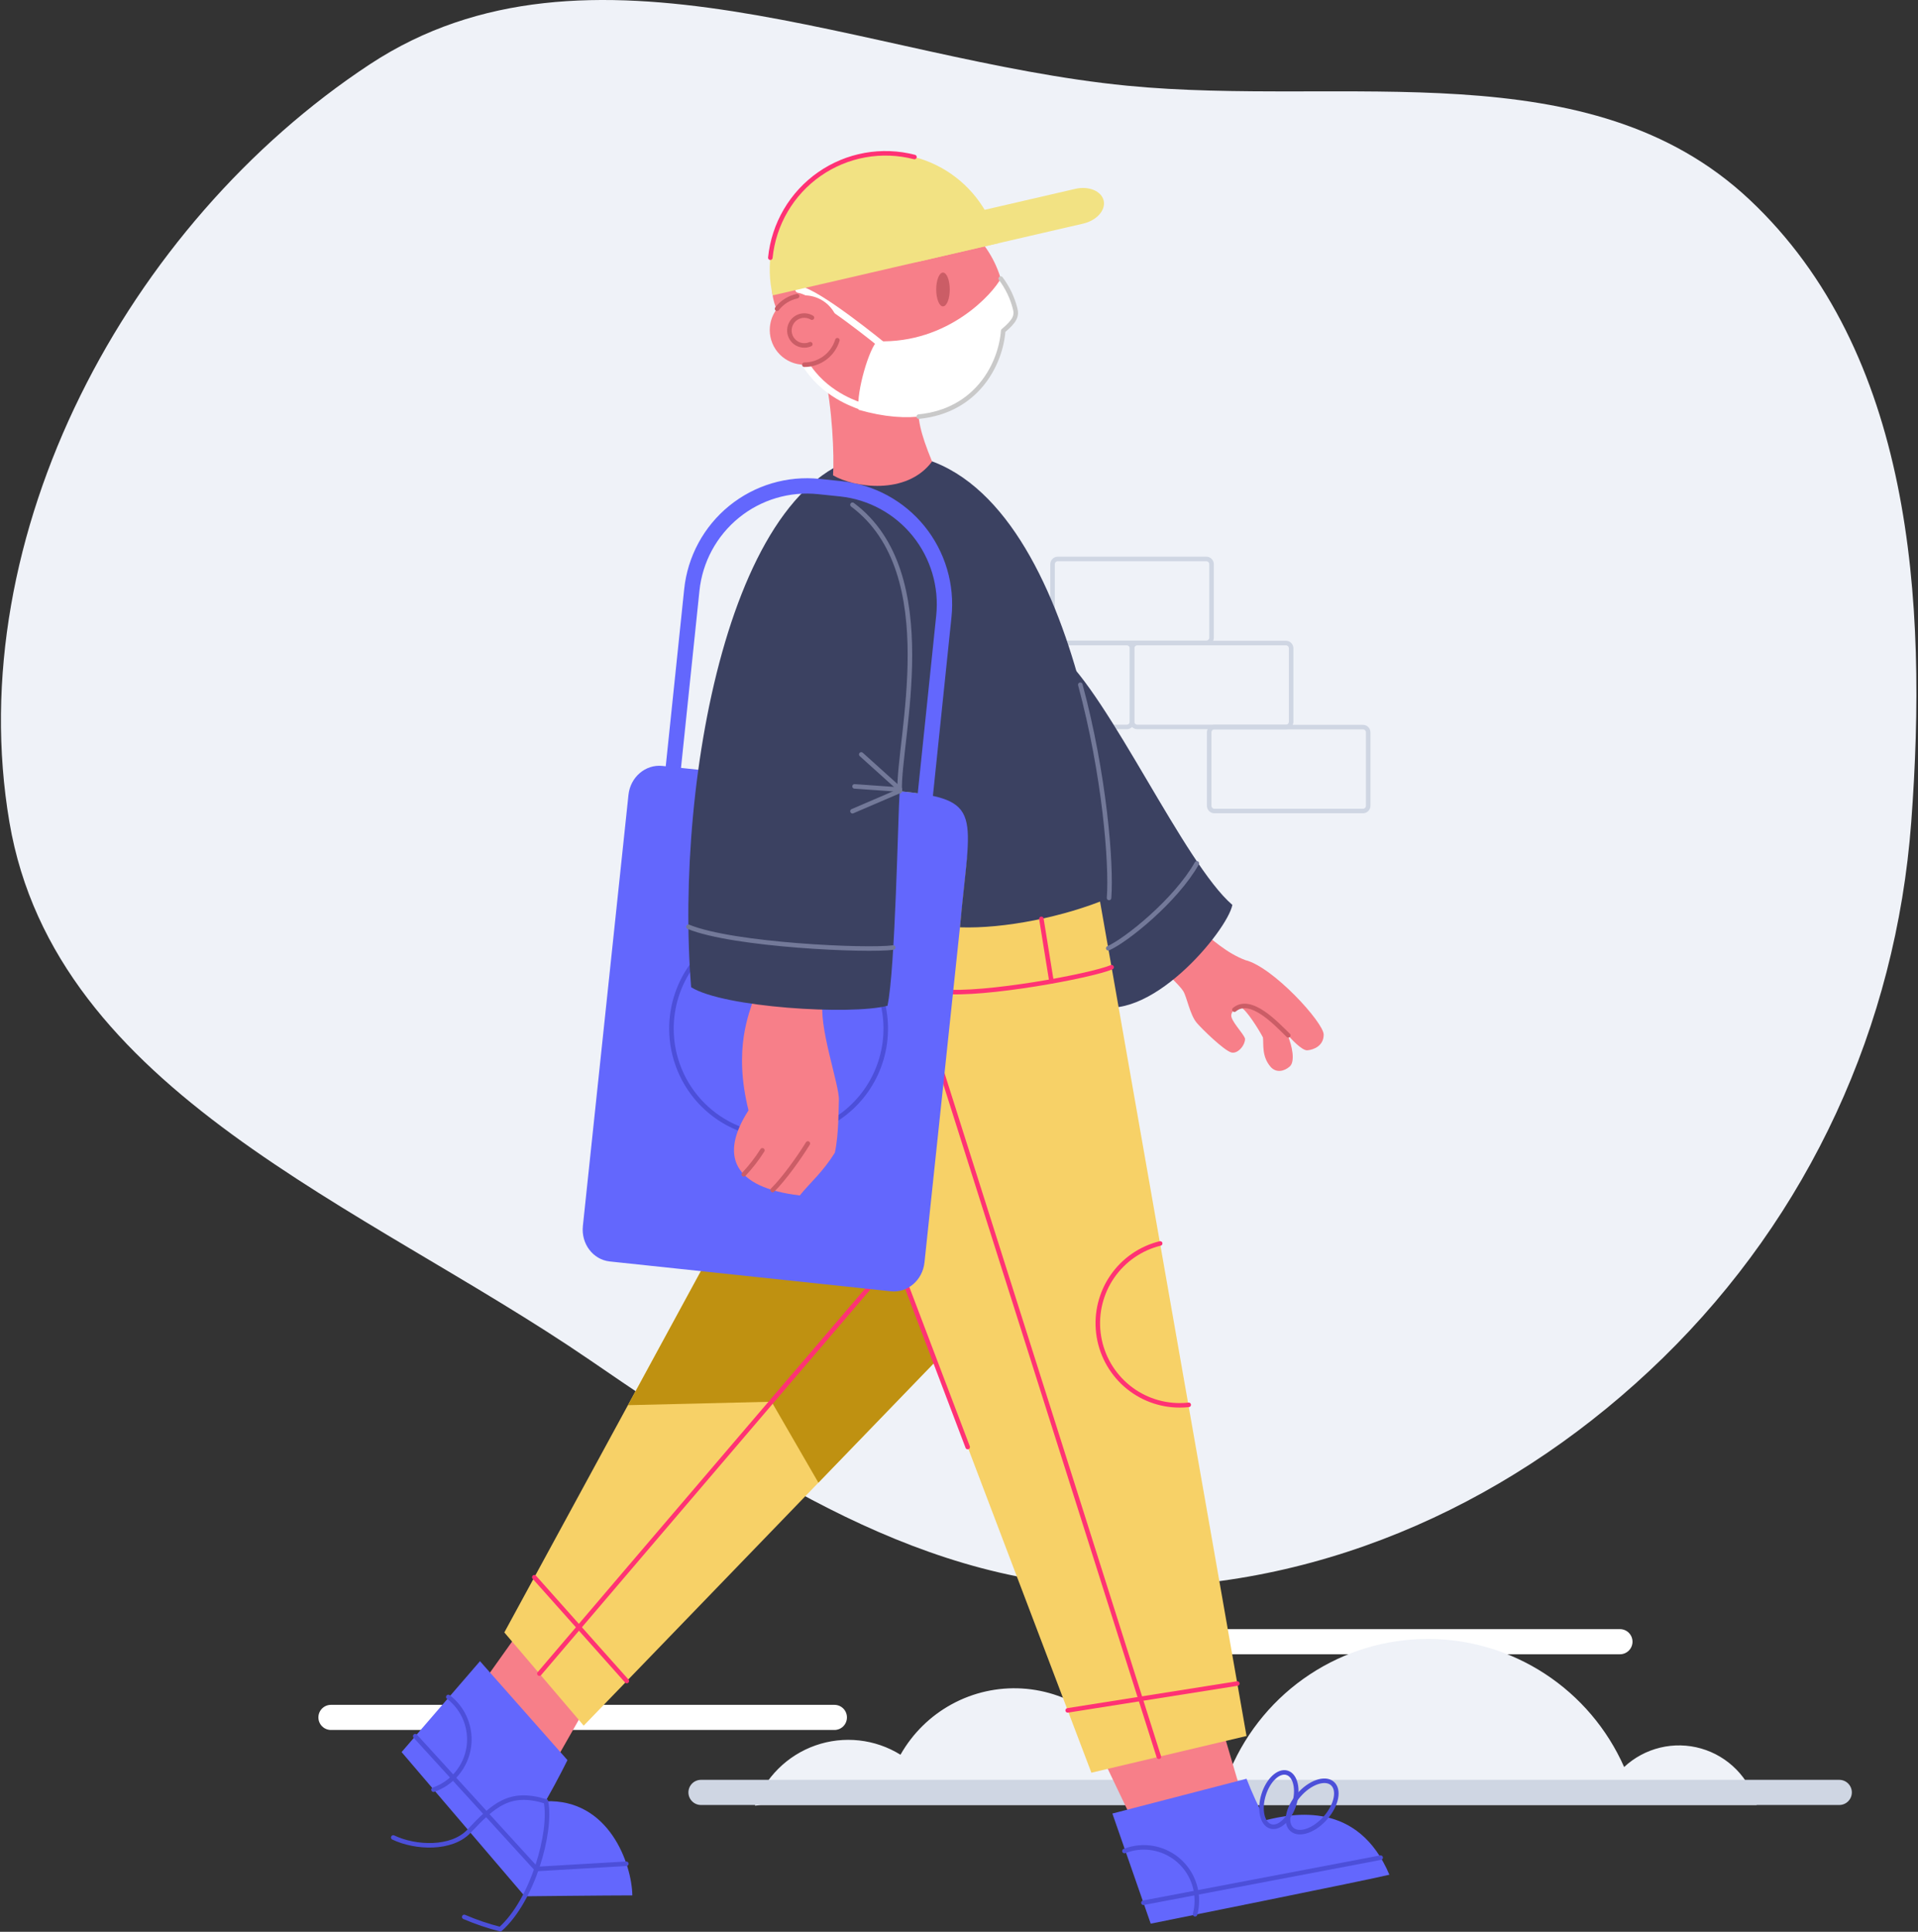 <svg width="846" height="852" viewBox="0 0 846 852" fill="none" xmlns="http://www.w3.org/2000/svg">
<rect x="0" y="0" width="846" height="852" fill="#333333" stroke="none"/>
<g clip-path="url(#clip0)">
<path fill-rule="evenodd" clip-rule="evenodd" d="M497.156 37.798C593.388 47.225 701.144 21.804 771.641 88.009C843.294 155.3 850.352 264.56 843.018 362.603C836.283 452.637 798.022 535.915 733.418 598.959C669.671 661.166 586.208 699.958 497.156 700.111C407.955 700.264 333.696 650.168 260.082 599.771C160.318 531.473 24.396 481.831 4.155 362.603C-17.31 236.166 56.016 98.931 163.08 28.394C259.8 -35.328 381.897 26.507 497.156 37.798Z" fill="#EFF2F8"/>
<g clip-path="url(#clip1)">
<path d="M567.198 283.608H501.66C501.049 283.608 500.462 283.852 500.03 284.286C499.598 284.72 499.355 285.308 499.355 285.921V318.302C499.355 318.915 499.598 319.503 500.03 319.937C500.462 320.371 501.049 320.615 501.66 320.615H567.198C567.809 320.615 568.396 320.371 568.828 319.937C569.261 319.503 569.504 318.915 569.504 318.302V285.921C569.504 285.308 569.261 284.72 568.828 284.286C568.396 283.852 567.809 283.608 567.198 283.608Z" stroke="#CFD6E3" stroke-width="2" stroke-linecap="round" stroke-linejoin="round"/>
<path d="M532.095 246.521H466.569C465.957 246.521 465.371 246.765 464.938 247.199C464.506 247.632 464.263 248.221 464.263 248.834V281.215C464.263 281.828 464.506 282.416 464.938 282.85C465.371 283.284 465.957 283.527 466.569 283.527H532.095C532.706 283.527 533.293 283.284 533.725 282.85C534.157 282.416 534.4 281.828 534.4 281.215V248.834C534.4 248.221 534.157 247.632 533.725 247.199C533.293 246.765 532.706 246.521 532.095 246.521Z" stroke="#CFD6E3" stroke-width="2" stroke-linecap="round" stroke-linejoin="round"/>
<path d="M496.992 283.608H431.466C430.854 283.608 430.268 283.852 429.835 284.286C429.403 284.72 429.16 285.308 429.16 285.921V318.302C429.16 318.915 429.403 319.503 429.835 319.937C430.268 320.371 430.854 320.615 431.466 320.615H496.992C497.603 320.615 498.19 320.371 498.622 319.937C499.054 319.503 499.297 318.915 499.297 318.302V285.921C499.297 285.308 499.054 284.72 498.622 284.286C498.19 283.852 497.603 283.608 496.992 283.608Z" stroke="#CFD6E3" stroke-width="2" stroke-linecap="round" stroke-linejoin="round"/>
<path d="M601.183 320.684H535.657C535.045 320.684 534.459 320.928 534.026 321.362C533.594 321.795 533.351 322.384 533.351 322.997V355.377C533.351 355.991 533.594 356.579 534.026 357.013C534.459 357.447 535.045 357.69 535.657 357.69H601.183C601.794 357.69 602.381 357.447 602.813 357.013C603.245 356.579 603.488 355.991 603.488 355.377V322.997C603.488 322.384 603.245 321.795 602.813 321.362C602.381 320.928 601.794 320.684 601.183 320.684Z" stroke="#CFD6E3" stroke-width="2" stroke-linecap="round" stroke-linejoin="round"/>
<path fill-rule="evenodd" clip-rule="evenodd" d="M492.484 718.512H714.539C716.007 718.512 717.414 719.097 718.452 720.138C719.489 721.179 720.072 722.59 720.072 724.063V724.063C720.069 725.533 719.485 726.942 718.448 727.98C717.41 729.019 716.005 729.602 714.539 729.602H492.484C491.018 729.602 489.613 729.019 488.575 727.98C487.538 726.942 486.953 725.533 486.95 724.063V724.063C486.95 722.59 487.533 721.179 488.571 720.138C489.609 719.097 491.016 718.512 492.484 718.512V718.512Z" fill="white"/>
<path fill-rule="evenodd" clip-rule="evenodd" d="M145.96 751.91H368.049C368.775 751.908 369.494 752.05 370.164 752.328C370.835 752.606 371.444 753.014 371.957 753.529C372.47 754.043 372.877 754.655 373.154 755.327C373.431 756 373.573 756.721 373.571 757.449V757.449C373.573 758.177 373.431 758.898 373.154 759.571C372.877 760.244 372.47 760.855 371.957 761.37C371.444 761.884 370.835 762.292 370.164 762.57C369.494 762.848 368.775 762.99 368.049 762.989H145.96C144.495 762.989 143.091 762.405 142.055 761.366C141.02 760.327 140.438 758.918 140.438 757.449V757.449C140.438 755.98 141.02 754.571 142.055 753.532C143.091 752.493 144.495 751.91 145.96 751.91V751.91Z" fill="white"/>
<path fill-rule="evenodd" clip-rule="evenodd" d="M629.807 722.837C611.291 722.845 593.183 728.291 577.716 738.503C562.249 748.714 550.101 763.244 542.77 780.301C536.804 775.474 529.381 772.823 521.717 772.783C514.053 772.743 506.603 775.317 500.588 780.081C496.414 770.107 489.538 761.506 480.739 755.252C471.94 748.999 461.571 745.343 450.807 744.7C440.043 744.057 429.314 746.453 419.838 751.615C410.362 756.777 402.517 764.499 397.192 773.905C391.649 770.468 385.411 768.315 378.934 767.602C372.456 766.889 365.901 767.635 359.747 769.786C353.593 771.936 347.995 775.437 343.36 780.033C338.726 784.629 335.172 790.204 332.958 796.352C333.972 796.352 334.929 796.063 335.955 796.063H774.842C773.237 790.145 770.136 784.744 765.839 780.381C761.543 776.018 756.196 772.841 750.317 771.158C744.438 769.475 738.226 769.343 732.281 770.775C726.336 772.206 720.86 775.153 716.383 779.329C708.946 762.521 696.808 748.238 681.441 738.211C666.075 728.184 648.139 722.844 629.807 722.837V722.837Z" fill="#EFF2F8"/>
<path fill-rule="evenodd" clip-rule="evenodd" d="M309.175 784.984H811.295C812.76 784.987 814.165 785.573 815.2 786.614C816.235 787.655 816.817 789.065 816.817 790.535V790.535C816.813 792.003 816.231 793.41 815.196 794.449C814.161 795.487 812.758 796.071 811.295 796.074H309.175C307.711 796.071 306.309 795.487 305.274 794.449C304.239 793.41 303.656 792.003 303.653 790.535V790.535C303.653 789.065 304.234 787.655 305.27 786.614C306.305 785.573 307.709 784.987 309.175 784.984V784.984Z" fill="#CFD6E3"/>
<path fill-rule="evenodd" clip-rule="evenodd" d="M227.671 721.461L213.065 741.988L243.153 779.815L256.987 755.529L227.671 721.461Z" fill="#F77F89"/>
<path fill-rule="evenodd" clip-rule="evenodd" d="M211.716 732.655L177.132 772.738L231.464 836.342C231.464 836.342 267.524 835.949 278.914 835.949C278.683 822.071 268.631 793.322 240.64 794.432C246.289 784.487 250.301 776.288 250.301 776.288L211.716 732.655Z" fill="#6367FD"/>
<path d="M240.617 794.467C224.974 789.622 217.861 795.936 206.886 807.616C199.22 815.78 183.242 815.087 173.454 810.403" stroke="#4C4FD9" stroke-width="2" stroke-linecap="round" stroke-linejoin="round"/>
<path d="M204.765 845.443C209.92 847.664 215.244 849.47 220.685 850.844C235.003 838.123 243.476 807.928 240.79 794.467" stroke="#4C4FD9" stroke-width="2" stroke-linecap="round" stroke-linejoin="round"/>
<path d="M197.744 748.429C201.127 750.997 203.749 754.44 205.331 758.389C206.913 762.338 207.395 766.644 206.724 770.846C206.054 775.048 204.257 778.989 201.526 782.245C198.795 785.501 195.232 787.951 191.219 789.333" stroke="#4C4FD9" stroke-width="2" stroke-linecap="round" stroke-linejoin="round"/>
<path d="M183.161 765.718L236.64 824.303L276.262 821.99" stroke="#4C4FD9" stroke-width="2" stroke-linecap="round" stroke-linejoin="round"/>
<path fill-rule="evenodd" clip-rule="evenodd" d="M313.89 551.857L222.449 719.969L257.46 761.08L422.693 590.042L386.425 538.627L313.89 551.857Z" fill="#F7D167"/>
<path d="M276.47 741.409L235.683 695.626" stroke="#FF3274" stroke-width="2" stroke-linecap="round" stroke-linejoin="round"/>
<path fill-rule="evenodd" clip-rule="evenodd" d="M386.414 538.639L313.902 551.868L277.011 619.74L340.336 618.225L360.982 653.924L422.693 590.066L386.414 538.639Z" fill="#BF9111"/>
<path d="M237.92 738.137C275.386 694.111 390.091 559.929 390.091 559.929" stroke="#FF3274" stroke-width="2" stroke-linecap="round" stroke-linejoin="round"/>
<path fill-rule="evenodd" clip-rule="evenodd" d="M486.95 776.623L497.994 799.752L547.496 790.766L539.311 762.908L486.95 776.623Z" fill="#F77F89"/>
<path fill-rule="evenodd" clip-rule="evenodd" d="M490.651 799.845L507.563 848.415C507.563 848.415 605.402 828.756 612.838 826.824C599.004 794.213 570.621 799.683 558.171 802.805C555.05 796.864 552.263 790.753 549.825 784.499L490.651 799.845Z" fill="#6367FD"/>
<path d="M557.341 791.634C559.347 785.088 564.005 780.729 567.717 781.885C571.429 783.042 572.858 789.263 570.852 795.762C568.846 802.262 564.189 806.656 560.477 805.511C556.765 804.366 555.335 798.168 557.341 791.634Z" stroke="#4C4FD9" stroke-width="2" stroke-linecap="round" stroke-linejoin="round"/>
<path d="M573.734 790.801C578.922 785.47 585.378 783.793 588.167 787.066C590.957 790.338 588.997 797.312 583.81 802.643C578.622 807.974 572.166 809.662 569.377 806.39C566.587 803.117 568.546 796.167 573.734 790.801Z" stroke="#4C4FD9" stroke-width="2" stroke-linecap="round" stroke-linejoin="round"/>
<path fill-rule="evenodd" clip-rule="evenodd" d="M528.602 409.452C534.735 414.425 541.098 420.346 549.272 423.445C561.492 426.417 583.856 451.003 583.856 456.3C583.856 461.319 579.395 463.007 576.616 463.238C574.219 463.389 569.112 457.826 567.82 456.242C570.045 461.33 571.337 468.223 568.87 470.385C566.403 472.548 562.852 473.3 560.431 470.501C556.454 465.875 557.434 460.625 557.065 457.549C555.105 453.79 549.767 445.429 547.508 444.412C545.929 444.492 543.554 445.048 543.104 447.58C542.655 450.113 548.522 455.768 549.179 458.127C549.179 461.122 545.917 464.927 543.104 464.175C539.899 463.319 529.985 453.663 527.795 451.026C524.844 447.476 523.506 439.739 521.927 437.149C520.348 434.559 514.215 429.054 513.073 427.898C511.932 426.741 522.48 404.468 528.602 409.452Z" fill="#F77F89"/>
<path fill-rule="evenodd" clip-rule="evenodd" d="M467.387 288.222C489.418 306.992 522.388 380.911 543.577 399.102C541.363 410.516 506.26 453.027 481.452 442.897C450.372 430.199 450.752 274.056 467.387 288.222Z" fill="#3B4161"/>
<path fill-rule="evenodd" clip-rule="evenodd" d="M484.506 393.586L549.825 765.648L481.394 781.839L391.532 545.3L413.85 380.911L484.506 393.586Z" fill="#F7D167"/>
<path d="M426.831 638.208L394.702 553.626" stroke="#FF3274" stroke-width="2" stroke-linecap="round" stroke-linejoin="round"/>
<path d="M511.148 774.808L405.585 441.798" stroke="#FF3274" stroke-width="2" stroke-linecap="round" stroke-linejoin="round"/>
<path d="M490.294 426.591C481.071 430.465 433.806 439.219 415.545 437.299" stroke="#FF3274" stroke-width="2" stroke-linecap="round" stroke-linejoin="round"/>
<path fill-rule="evenodd" clip-rule="evenodd" d="M292.09 337.799L416.029 350.994C423.419 351.781 428.71 358.766 427.903 366.606L407.775 556.783C406.945 564.613 400.293 570.325 392.904 569.504L268.965 556.356C261.575 555.569 256.284 548.584 257.091 540.744L277.207 350.566C278.037 342.726 284.701 337.059 292.09 337.799Z" fill="#6367FD"/>
<path d="M296.16 453.675C296.16 444.297 298.932 435.13 304.125 427.333C309.319 419.536 316.701 413.459 325.337 409.87C333.974 406.281 343.477 405.342 352.646 407.172C361.815 409.001 370.236 413.517 376.847 420.148C383.457 426.779 387.958 435.227 389.782 444.425C391.606 453.622 390.67 463.156 387.093 471.819C383.515 480.483 377.457 487.888 369.684 493.098C361.912 498.308 352.773 501.089 343.425 501.089C330.889 501.089 318.867 496.094 310.003 487.202C301.139 478.31 296.16 466.25 296.16 453.675Z" stroke="#4C4FD9" stroke-width="2" stroke-linecap="round" stroke-linejoin="round"/>
<path fill-rule="evenodd" clip-rule="evenodd" d="M340.382 125.314C340.382 113.507 347.01 103.932 355.195 103.932C363.38 103.932 370.021 113.507 370.021 125.314C370.021 137.122 363.38 146.697 355.195 146.697C347.01 146.697 340.382 137.122 340.382 125.314Z" fill="#F77F89"/>
<path fill-rule="evenodd" clip-rule="evenodd" d="M348.728 136.532C348.728 127.138 351.505 117.955 356.708 110.144C361.911 102.333 369.306 96.246 377.958 92.651C386.61 89.057 396.131 88.117 405.315 89.951C414.5 91.784 422.936 96.309 429.557 102.952C436.178 109.596 440.686 118.06 442.512 127.273C444.338 136.487 443.398 146.037 439.813 154.716C436.228 163.394 430.158 170.811 422.37 176.029C414.582 181.246 405.427 184.03 396.063 184.027C389.846 184.027 383.69 182.799 377.946 180.412C372.202 178.025 366.984 174.526 362.588 170.116C358.193 165.705 354.706 160.469 352.328 154.707C349.95 148.945 348.727 142.769 348.728 136.532V136.532Z" fill="#F77F89"/>
<path fill-rule="evenodd" clip-rule="evenodd" d="M332.704 439.612C330.502 446.979 323.366 462.302 330.156 489.721C317.291 509.67 323.297 523.72 352.763 527.248C357.72 521.176 362.689 517.198 368.222 508.432C370.021 500.545 369.859 488.437 370.021 485.153C370.332 478.515 360.637 452.252 363.046 440.457C365.455 428.661 334.906 432.234 332.704 439.612Z" fill="#F77F89"/>
<path fill-rule="evenodd" clip-rule="evenodd" d="M391.451 199.963C323.343 199.963 297.416 343.535 304.852 435.403C318.974 444.342 375.335 447.823 391.451 443.579C394.91 427.447 396.063 359.934 396.835 348.947C434.451 352.648 427.961 358.488 423.419 408.99C443.017 409.672 469.416 404.364 489.129 396.061C491.896 361.437 471.607 199.963 391.451 199.963Z" fill="#3B4161"/>
<path d="M296.16 346.507L305.152 260.179C306.558 246.674 313.255 234.284 323.768 225.732C334.282 217.181 347.751 213.169 361.213 214.58L370.862 215.586C384.324 216.997 396.676 223.715 405.2 234.262C413.725 244.808 417.724 258.32 416.317 271.824L407.095 360.581" stroke="#6367FD" stroke-width="6.77" stroke-linecap="round" stroke-linejoin="round"/>
<path fill-rule="evenodd" clip-rule="evenodd" d="M363.588 164.321C367.138 179.621 368.026 201.166 367.438 209.631C376.465 214.974 399.867 218.686 411.118 203.536C405.792 190.619 404.605 184.374 405.055 176.938C405.504 169.502 360.037 149.022 363.588 164.321Z" fill="#F77F89"/>
<path fill-rule="evenodd" clip-rule="evenodd" d="M378.678 180.72C377.675 172.509 383.566 153.185 386.932 150.502C418.577 151.658 438.221 129.05 441.414 122.863C444.368 126.797 446.519 131.277 447.743 136.046C448.562 139.192 447.847 141.401 442.487 145.911C441.126 164.448 424.353 193.88 378.678 180.72Z" fill="white"/>
<path d="M389.445 152.456C389.445 152.456 360.625 128.795 352.256 127.639" stroke="white" stroke-width="3.05" stroke-linecap="round" stroke-linejoin="round"/>
<path fill-rule="evenodd" clip-rule="evenodd" d="M412.951 127.673C412.951 123.556 414.288 120.214 415.937 120.214C417.585 120.214 418.923 123.556 418.923 127.673C418.923 131.79 417.585 135.132 415.937 135.132C414.288 135.132 412.951 131.79 412.951 127.673Z" fill="#CB5D66"/>
<path d="M393.988 417.906C383.024 419.491 323.378 416.9 303.653 408.759" stroke="#737999" stroke-width="2" stroke-linecap="round" stroke-linejoin="round"/>
<path d="M396.835 348.947C396.063 326.316 416.594 252.835 376.015 222.617" stroke="#737999" stroke-width="2" stroke-linecap="round" stroke-linejoin="round"/>
<path d="M396.846 348.82L376.015 357.771" stroke="#737999" stroke-width="2" stroke-linecap="round" stroke-linejoin="round"/>
<path d="M376.926 346.831L396.904 348.242" stroke="#737999" stroke-width="2" stroke-linecap="round" stroke-linejoin="round"/>
<path d="M379.889 332.734L396.927 348.092" stroke="#737999" stroke-width="2" stroke-linecap="round" stroke-linejoin="round"/>
<path d="M489.187 396.038C490.34 380.9 487.158 341.523 476.506 301.996" stroke="#737999" stroke-width="2" stroke-linecap="round" stroke-linejoin="round"/>
<path d="M527.91 380.761C518.687 397.09 496.784 414.726 488.829 418.23" stroke="#737999" stroke-width="2" stroke-linecap="round" stroke-linejoin="round"/>
<path d="M463.79 432.847C462.822 426.996 459.341 405.266 459.341 405.266" stroke="#FF3274" stroke-width="2" stroke-linecap="round" stroke-linejoin="round"/>
<path d="M545.756 742.508L470.949 754.35" stroke="#FF3274" stroke-width="2" stroke-linecap="round" stroke-linejoin="round"/>
<path d="M524.325 619.59C523 619.739 521.669 619.812 520.336 619.809C511.509 619.811 502.987 616.569 496.381 610.696C489.775 604.823 485.543 596.725 484.484 587.934C483.425 579.144 485.613 570.268 490.634 562.986C495.656 555.703 503.163 550.518 511.736 548.411" stroke="#FF3274" stroke-width="2" stroke-linecap="round" stroke-linejoin="round"/>
<path d="M504.346 839.198L608.987 819.296" stroke="#4C4FD9" stroke-width="2" stroke-linecap="round" stroke-linejoin="round"/>
<path d="M495.977 816.382C499.523 814.986 503.356 814.481 507.141 814.909C510.927 815.337 514.551 816.687 517.698 818.84C520.845 820.993 523.421 823.884 525.2 827.263C526.98 830.642 527.91 834.405 527.91 838.227C527.913 840.264 527.654 842.293 527.138 844.263" stroke="#4C4FD9" stroke-width="2" stroke-linecap="round" stroke-linejoin="round"/>
<path d="M379.174 178.985C375.554 177.609 361.005 172.521 353.443 157.232" stroke="white" stroke-width="3.05" stroke-linecap="round" stroke-linejoin="round"/>
<path fill-rule="evenodd" clip-rule="evenodd" d="M339.529 145.575C339.526 142.548 340.419 139.589 342.094 137.071C343.769 134.553 346.151 132.59 348.938 131.431C351.726 130.272 354.793 129.968 357.753 130.558C360.713 131.148 363.431 132.605 365.565 134.745C367.699 136.886 369.151 139.613 369.739 142.582C370.328 145.551 370.025 148.628 368.869 151.424C367.713 154.22 365.756 156.61 363.246 158.29C360.737 159.97 357.786 160.866 354.769 160.864C350.728 160.861 346.853 159.249 343.996 156.382C341.138 153.516 339.532 149.629 339.529 145.575V145.575Z" fill="#F77F89"/>
<path d="M369.352 150.051C368.395 153.181 366.461 155.921 363.836 157.867C361.211 159.814 358.033 160.864 354.769 160.864" stroke="#CB5D66" stroke-width="2" stroke-linecap="round" stroke-linejoin="round"/>
<path d="M342.745 136.173C344.945 133.338 348.072 131.373 351.575 130.623" stroke="#CB5D66" stroke-width="2" stroke-linecap="round" stroke-linejoin="round"/>
<path fill-rule="evenodd" clip-rule="evenodd" d="M379.07 68.926C372.543 70.434 366.375 73.218 360.92 77.117C355.465 81.017 350.829 85.956 347.277 91.653C343.725 97.35 341.327 103.693 340.219 110.32C339.111 116.947 339.315 123.728 340.82 130.276L440.227 107.297C438.723 100.749 435.949 94.562 432.062 89.09C428.174 83.618 423.251 78.967 417.572 75.404C411.893 71.841 405.569 69.435 398.963 68.323C392.357 67.212 385.597 67.417 379.07 68.926V68.926Z" fill="#F2E283"/>
<path fill-rule="evenodd" clip-rule="evenodd" d="M402.438 99.907L474.27 83.301C480.218 81.913 485.798 84.237 486.812 88.459C487.781 92.691 483.746 97.236 477.786 98.624L405.954 115.23C399.994 116.606 394.426 114.293 393.411 110.061C392.431 105.828 396.478 101.283 402.438 99.907Z" fill="#F2E283"/>
<path d="M328.058 517.95C331.128 514.685 333.88 511.134 336.278 507.345" stroke="#CB5D66" stroke-width="2" stroke-linecap="round" stroke-linejoin="round"/>
<path d="M340.785 524.877C345.627 520.182 352.717 510.271 356.337 504.327" stroke="#CB5D66" stroke-width="2" stroke-linecap="round" stroke-linejoin="round"/>
<path d="M544.487 445.302C551.75 439.254 563.082 451.639 568.235 456.635" stroke="#CB5D66" stroke-width="2" stroke-linecap="round" stroke-linejoin="round"/>
<path d="M357.409 151.797C356.577 152.166 355.678 152.355 354.769 152.352C353.756 152.353 352.757 152.12 351.849 151.67C350.941 151.22 350.148 150.566 349.534 149.758C348.92 148.95 348.5 148.011 348.308 147.013C348.115 146.016 348.155 144.987 348.424 144.008C348.693 143.029 349.185 142.125 349.86 141.367C350.535 140.61 351.375 140.019 352.315 139.641C353.255 139.263 354.27 139.109 355.279 139.189C356.289 139.27 357.266 139.583 358.135 140.105" stroke="#CB5D66" stroke-width="2" stroke-linecap="round" stroke-linejoin="round"/>
<path d="M403.348 69.25C396.226 67.4 388.789 67.117 381.547 68.421C374.305 69.724 367.43 72.582 361.392 76.8C355.355 81.018 350.298 86.495 346.568 92.857C342.838 99.219 340.523 106.314 339.782 113.658" stroke="#FF3274" stroke-width="2" stroke-linecap="round" stroke-linejoin="round"/>
<path d="M441.414 122.863C444.368 126.797 446.519 131.277 447.743 136.046C448.562 139.192 447.847 141.401 442.487 145.911C441.426 160.285 431.108 181.205 405.239 183.75" stroke="#C9C9C9" stroke-width="2" stroke-linecap="round" stroke-linejoin="round"/>
</g>
</g>
<defs>
<clipPath id="clip0">
<rect x="0.415" width="844.88" height="852" fill="white"/>
</clipPath>
<clipPath id="clip1">
<rect x="140.438" y="66.452" width="676.379" height="785.549" fill="white"/>
</clipPath>
</defs>
</svg>
